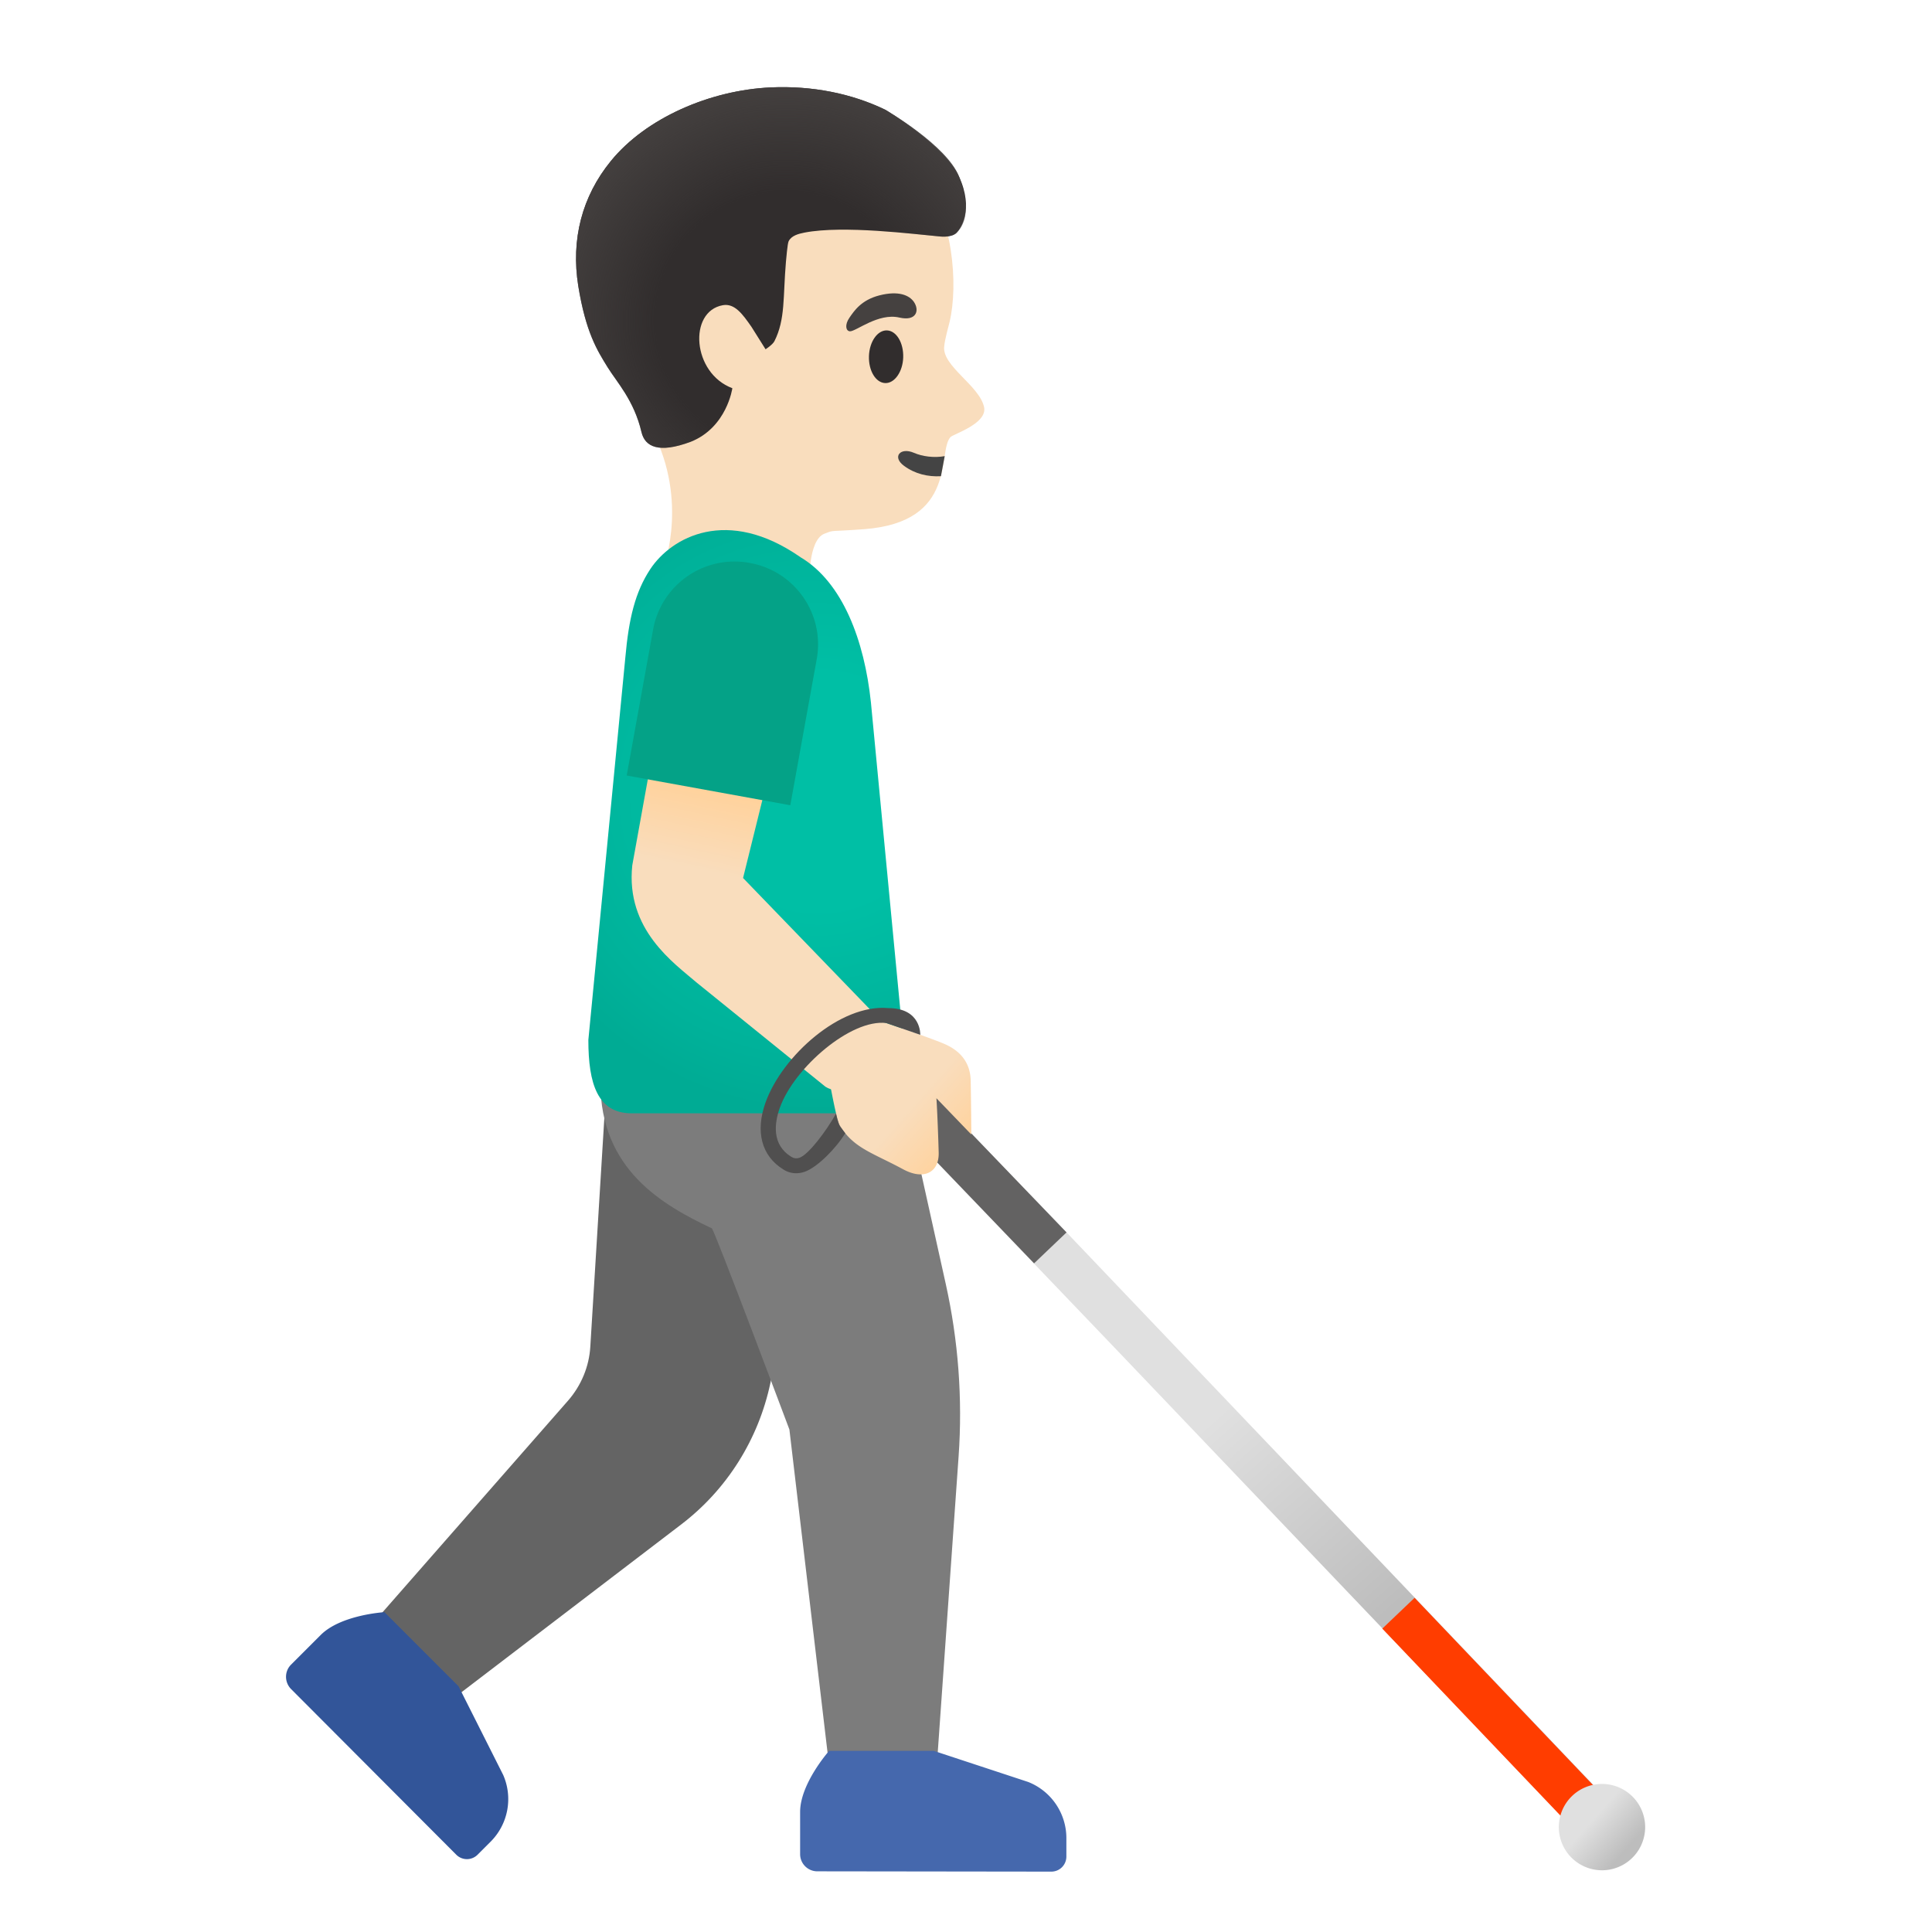 <svg xmlns="http://www.w3.org/2000/svg" xmlns:xlink="http://www.w3.org/1999/xlink" width="128" height="128" viewBox="0 0 128 128"><path fill="#F9DDBD" d="M41 13.49c2.54-4.1 8.28-7.29 13.04-6.5c5.33.88 8.19 4.72 8.95 9.58c.27 1.76.22 3.52-.08 4.77c-.04.15-.33 1.23-.35 1.58c-.2 1.31 2.34 2.62 2.64 4.06c.22 1.09-2.05 1.78-2.23 1.98c-.89.98.52 5.63-5.72 6.1c-2.4.18-1.93.03-2.63.3c-1.1.42-1 3.36-1 3.36s-.61 4.82-4.74 3.55c-4.71-1.46-4.89-4.78-4.89-4.78s1.75-4.65-1.06-9.48c-2.24-3.88-3.56-11.89-1.93-14.52"/><path fill="#444" d="M62.34 31.55c-.86.05-1.72-.15-2.45-.69c-.8-.59-.25-1.25.66-.86c.55.24 1.33.35 2.04.22z"/><path fill="#312D2D" d="M58.65 25.38c-.63-.02-1.11-.82-1.08-1.78c.03-.97.57-1.73 1.19-1.71c.63.02 1.11.82 1.08 1.79c-.03.95-.57 1.72-1.19 1.7"/><path fill="#454140" d="M59.59 21.04c1.13.26 1.35-.48.95-1.05c-.3-.42-.99-.75-2.28-.42c-1.21.31-1.68 1.04-1.99 1.49s-.24.87.04.89c.39.02 1.88-1.24 3.28-.91"/><path fill="#312D2D" d="M40.47 10.67c2.32-2.85 6.57-4.7 10.61-4.88c2.72-.12 5.34.4 7.57 1.48c.04.02 3.95 2.36 4.89 4.43c1.01 2.21.07 3.49-.16 3.72c-.36.36-1.17.24-1.17.24c-1.59-.14-6.33-.75-8.91-.25c-.41.08-.86.2-1.05.57c-.08.16-.16 1.19-.18 1.37c-.2 2.33-.03 3.8-.76 5.25c-.12.24-.59.54-.59.54l-.93-1.48c-.59-.85-1.12-1.58-1.9-1.44c-2.3.41-2.04 4.5.63 5.5c0 0-.36 2.6-2.76 3.55c-2.12.79-3.03.33-3.26-.64c-.49-2.1-1.64-3.32-2.24-4.29c-.71-1.15-1.45-2.33-1.95-5.4c-.49-3.08.25-5.93 2.16-8.27"/><radialGradient id="notoManWithWhiteCaneFacingRightLightSkinTone0" cx="-946.11" cy="640.779" r="1" gradientTransform="matrix(-16.204 1.894 1.868 15.982 -16475.74 -8427.802)" gradientUnits="userSpaceOnUse"><stop offset=".526" stop-color="#454140" stop-opacity="0"/><stop offset="1" stop-color="#454140"/></radialGradient><path fill="url(#notoManWithWhiteCaneFacingRightLightSkinTone0)" d="M40.47 10.67c2.32-2.85 6.57-4.7 10.61-4.88c2.72-.12 5.34.4 7.57 1.48c.04.02 4.1 2.37 4.89 4.43c.99 2.57.07 3.49-.16 3.72c-.36.36-1.17.24-1.17.24c-1.59-.14-6.33-.75-8.91-.25c-.41.08-.86.2-1.05.57c-.08.16-.16 1.19-.18 1.37c-.2 2.33-.03 3.8-.76 5.25c-.12.24-.59.54-.59.54l-.93-1.48c-.59-.85-1.12-1.58-1.9-1.44c-2.3.41-2.04 4.5.63 5.5c0 0-.36 2.6-2.76 3.55c-2.12.79-3.03.33-3.26-.64c-.49-2.1-1.64-3.32-2.24-4.29c-.71-1.15-1.45-2.33-1.95-5.4c-.49-3.08.25-5.93 2.16-8.27"/><linearGradient id="notoManWithWhiteCaneFacingRightLightSkinTone1" x1="70.074" x2="92.115" y1="47.726" y2="22.938" gradientTransform="matrix(1 0 0 -1 0 130)" gradientUnits="userSpaceOnUse"><stop offset=".47" stop-color="#E0E0E0"/><stop offset=".992" stop-color="#BDBDBD"/></linearGradient><path fill="url(#notoManWithWhiteCaneFacingRightLightSkinTone1)" d="m104.32 121.23l2.13-2.04l-35.79-37.54l-9.88-10.26l-2.13 2.03l15.32 16z"/><path fill="#FF3D00" d="m93.72 105.86l12.72 13.35l-2.14 2.04l-12.72-13.35z"/><linearGradient id="notoManWithWhiteCaneFacingRightLightSkinTone2" x1="103.578" x2="107.83" y1="11.261" y2="7.498" gradientTransform="matrix(1 0 0 -1 0 130)" gradientUnits="userSpaceOnUse"><stop offset=".47" stop-color="#E0E0E0"/><stop offset=".992" stop-color="#BDBDBD"/></linearGradient><path fill="url(#notoManWithWhiteCaneFacingRightLightSkinTone2)" d="M106.19 123.91a2.86 2.86 0 1 1-.001-5.719a2.86 2.86 0 0 1 .001 5.719"/><path fill="#636262" d="m70.66 81.65l-2.15 2.05l-11.79-12.28c-.39-.4-.37-1.04.03-1.43l.68-.65c.4-.38 1.04-.37 1.42.03z"/><path fill="#646464" d="m23.64 108.76l14-15.97c.87-1 1.39-2.25 1.47-3.57l1.37-22.35l15.42 1.7l-4.86 23.06c-.79 3.73-2.88 7.06-5.91 9.37l-16.41 12.53z"/><path fill="#7C7C7C" d="m40.67 63.18l17.49 1.6l4.5 20.29c.83 3.74 1.12 7.59.85 11.42l-1.63 23.12h-6.64l-2.94-24.9s-4.98-13.26-5.14-13.33c-3.26-1.54-7.38-3.89-7.38-9.64c0-.82.89-8.56.89-8.56"/><path fill="#4568AD" d="M54.15 123.98c-.63 0-1.14-.51-1.14-1.14v-2.79c0-1.89 1.92-4.05 1.92-4.05h6.94l6.25 2.06a4 4 0 0 1 2.53 3.68V123c0 .55-.44 1-1 1z"/><path fill="#325599" d="M19.28 111.9c-.44-.45-.44-1.17 0-1.61l1.97-1.97c1.34-1.34 4.22-1.51 4.22-1.51l4.91 4.91l2.96 5.88a3.99 3.99 0 0 1-.81 4.39l-.89.89a.996.996 0 0 1-1.41 0z"/><radialGradient id="notoManWithWhiteCaneFacingRightLightSkinTone3" cx="-937.24" cy="627.418" r="1" gradientTransform="matrix(-21.188 0 0 21.188 -19804.143 -13241.218)" gradientUnits="userSpaceOnUse"><stop offset=".364" stop-color="#00BFA5"/><stop offset=".812" stop-color="#00B29A"/><stop offset="1" stop-color="#00AB94"/></radialGradient><path fill="url(#notoManWithWhiteCaneFacingRightLightSkinTone3)" d="M41.85 73.76h13.9c2.26 0 4.09-2.17 4.09-4.84L57.7 46.53c-.43-4.09-1.87-7.95-4.66-9.61c-4.86-3.39-8.56-1.33-9.96.79c-1 1.52-1.42 3.27-1.65 5.85L38.98 68.9c0 2.9.61 4.86 2.87 4.86"/><linearGradient id="notoManWithWhiteCaneFacingRightLightSkinTone4" x1="49.812" x2="52.602" y1="63.471" y2="76.495" gradientTransform="matrix(1 0 0 -1 0 130)" gradientUnits="userSpaceOnUse"><stop offset=".598" stop-color="#F9DDBD"/><stop offset="1" stop-color="#FFD29C"/></linearGradient><path fill="url(#notoManWithWhiteCaneFacingRightLightSkinTone4)" d="m41.89 57.33l1.8-9.96l8 .86l-2.46 9.94l9.36 9.69c2.65 2.67-2.19 5.24-3.9 4.14l-8.52-6.89c-1.51-1.3-4.73-3.51-4.28-7.78"/><linearGradient id="notoManWithWhiteCaneFacingRightLightSkinTone5" x1="55.486" x2="63.858" y1="61.343" y2="53.901" gradientTransform="matrix(1 0 0 -1 0 130)" gradientUnits="userSpaceOnUse"><stop offset=".598" stop-color="#F9DDBD"/><stop offset="1" stop-color="#FFD29C"/></linearGradient><path fill="url(#notoManWithWhiteCaneFacingRightLightSkinTone5)" d="M57.43 68.37a.515.515 0 0 1-.18-.55c.08-.26.37-.41.63-.32c.02.01 2.85.93 4.49 1.58c.47.19 1.9.75 1.94 2.5c.03 1.33.04 3.58.04 3.58l-2.31-2.4c.06.89.13 2.8.15 3.59c.04 1.33-.98 1.86-2.35 1.12c-2.06-1.11-3.26-1.39-4.19-2.88c-.29-.48-.78-3.59-.96-4.24z"/><path fill="#04A287" d="m52.36 53.35l-10.84-1.97l1.75-9.67a5.48 5.48 0 0 1 6.37-4.42l.05.01c2.98.54 4.96 3.39 4.42 6.37z"/><path fill="#504F4F" d="M50.72 73.04c1.11-3.09 4.96-6.54 8.13-6.25c2.2 0 2.12 1.77 2.12 1.77l-2.25-.78c-2.33-.29-6.09 2.94-7.05 5.6c-.37 1.04-.55 2.45.75 3.26c.18.11.36.13.56.06c.6-.22 1.76-1.76 2.41-2.92c0 0 .11.6.26.83c.09.13.35.47.35.47c-.63 1.03-1.86 2.26-2.68 2.55c-.19.07-.39.1-.57.1c-.3 0-.59-.08-.85-.25c-1.45-.89-1.87-2.51-1.18-4.44"/></svg>